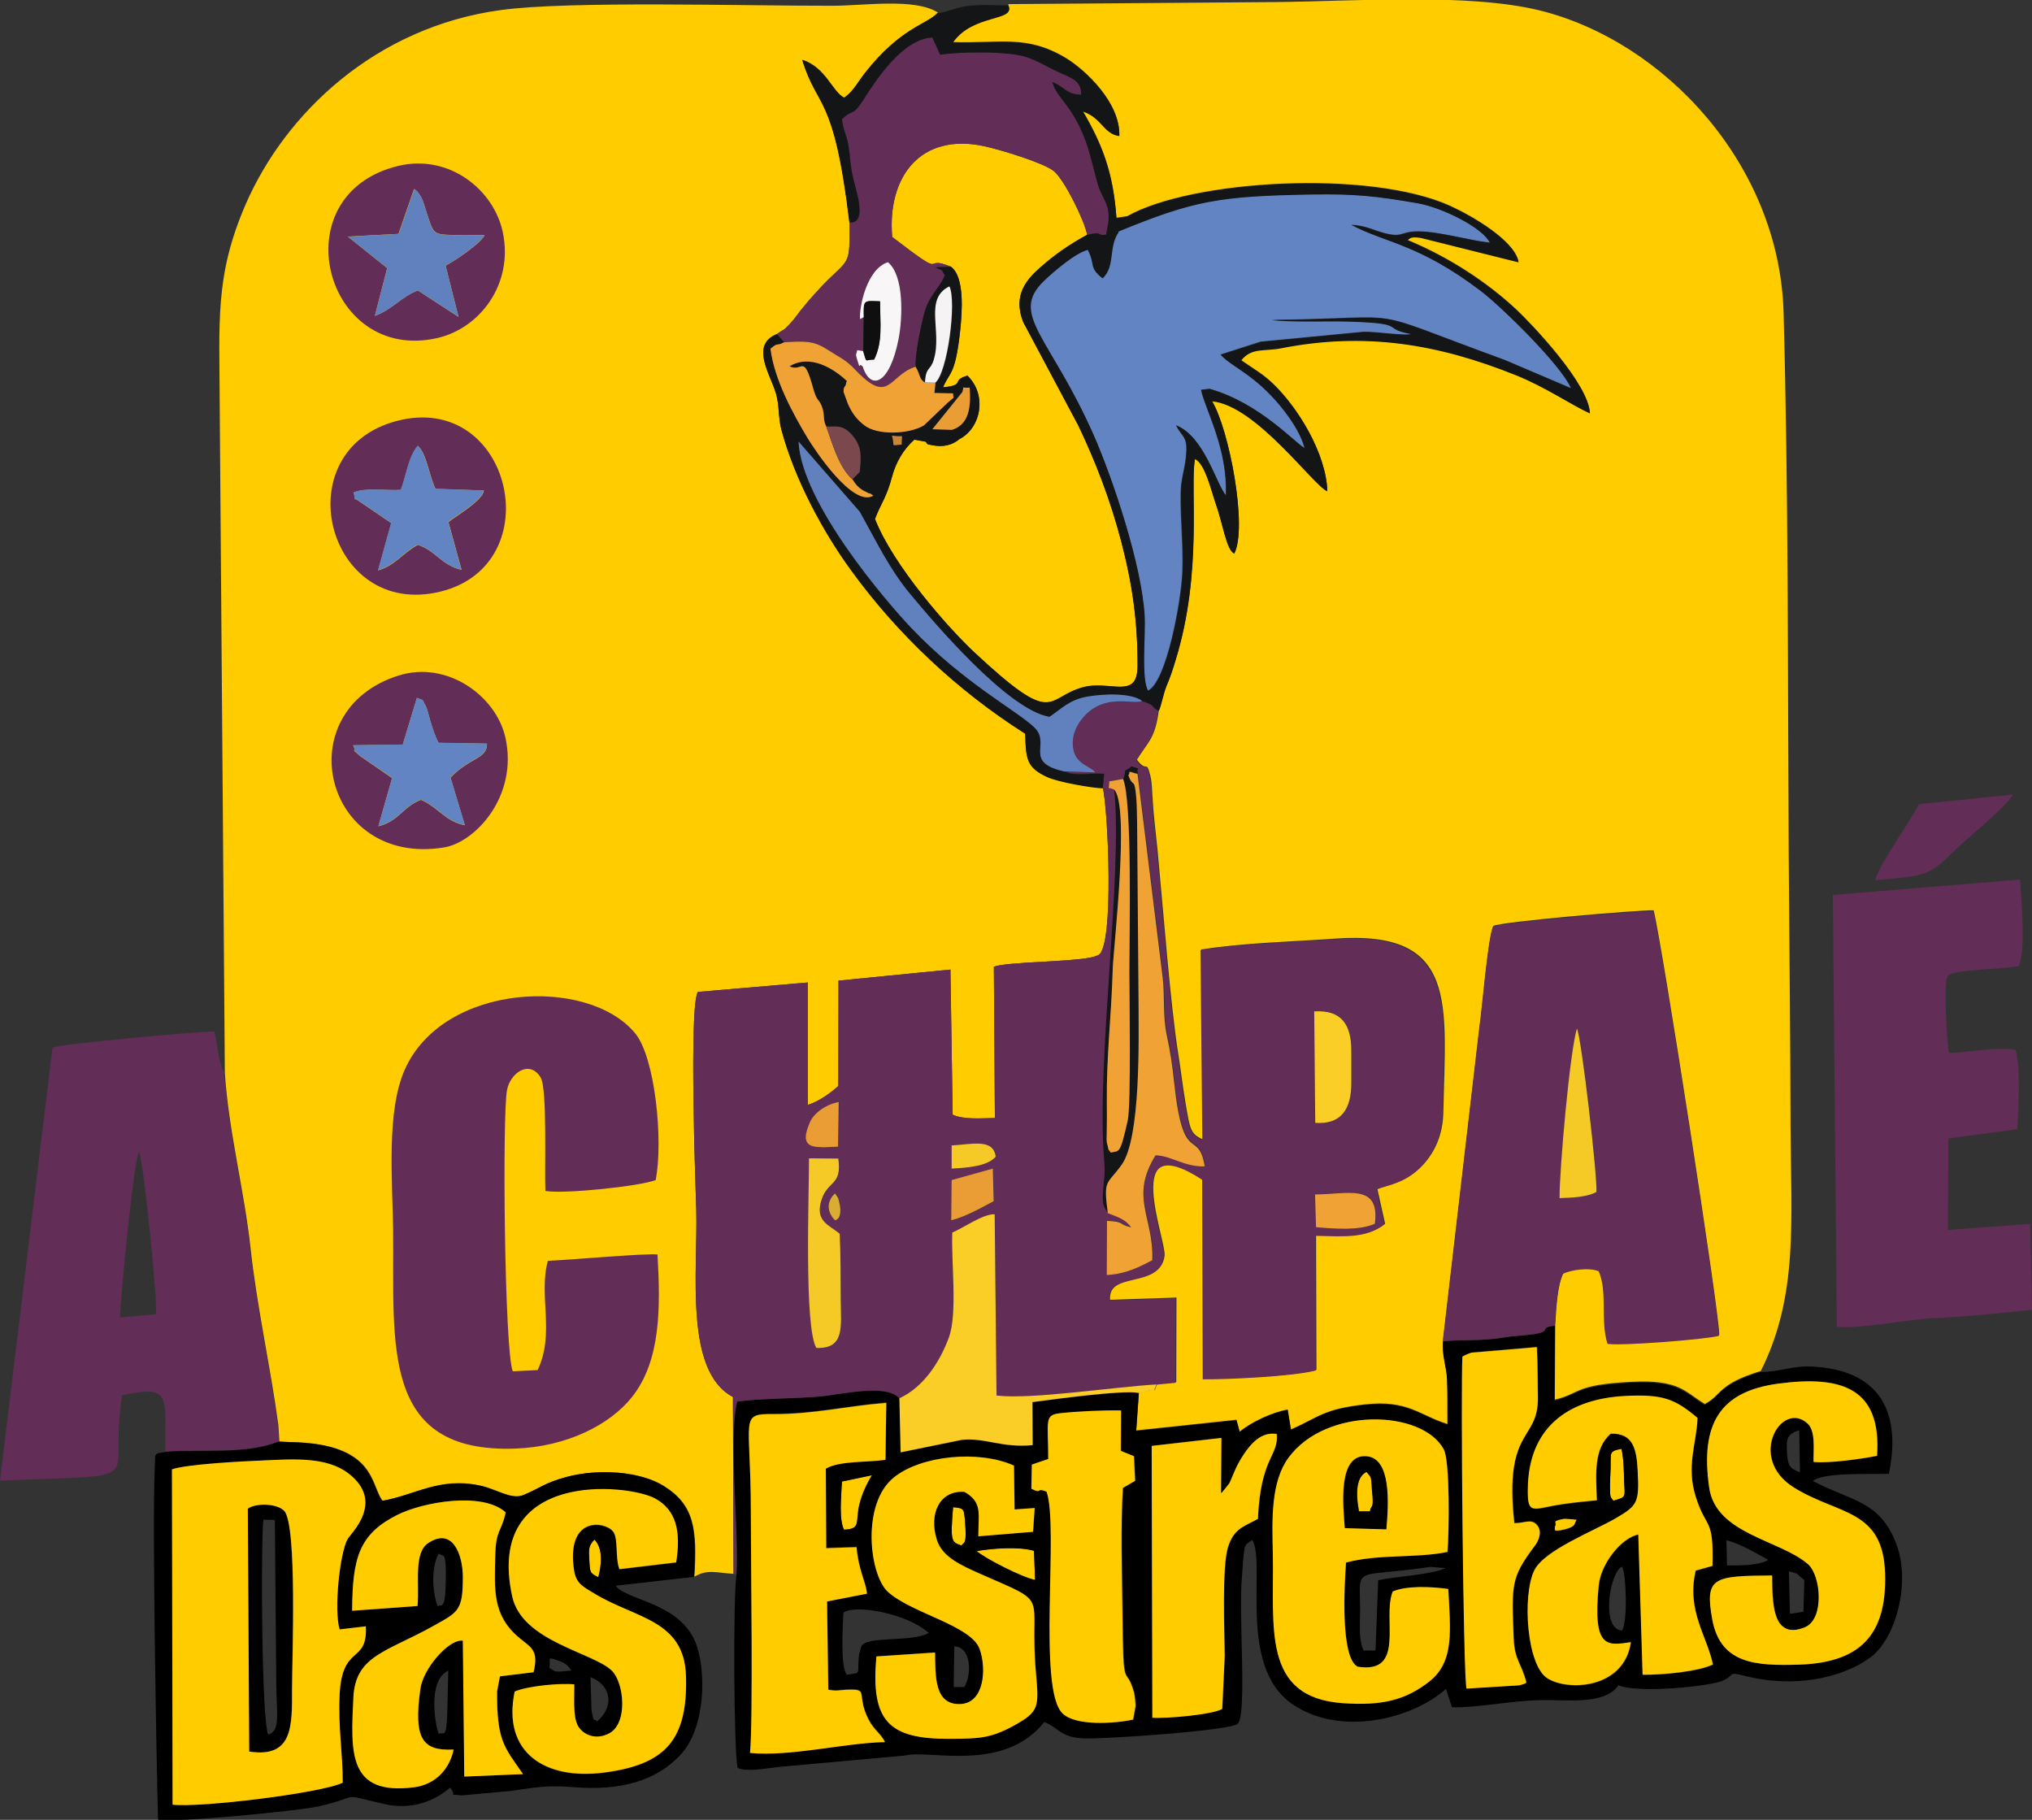 <?xml version="1.0" encoding="UTF-8"?>
<!DOCTYPE svg PUBLIC "-//W3C//DTD SVG 1.1//EN" "http://www.w3.org/Graphics/SVG/1.1/DTD/svg11.dtd">
<!-- Creator: CorelDRAW -->
<svg xmlns="http://www.w3.org/2000/svg" xml:space="preserve" width="62.568mm" height="56.031mm" version="1.1" style="shape-rendering:geometricPrecision; text-rendering:geometricPrecision; image-rendering:optimizeQuality; fill-rule:evenodd; clip-rule:evenodd"
viewBox="0 0 99.14 88.78"
 xmlns:xlink="http://www.w3.org/1999/xlink"
 xmlns:xodm="http://www.corel.com/coreldraw/odm/2003">
 <rect x="0" y="0" width="99.14" height="88.78" fill="#333333" stroke="none"/>
 <defs>
  <style type="text/css">
   <![CDATA[
    .fil1 {fill:black}
    .fil13 {fill:#0F0F10}
    .fil5 {fill:#131517}
    .fil7 {fill:#6181BE}
    .fil2 {fill:#622D56}
    .fil3 {fill:#6284C2}
    .fil12 {fill:#7B484E}
    .fil15 {fill:#C98637}
    .fil14 {fill:#DAAC31}
    .fil10 {fill:#EA9C35}
    .fil6 {fill:#F1A234}
    .fil8 {fill:#F5CA27}
    .fil11 {fill:#F5F3F3}
    .fil9 {fill:#F9F6F7}
    .fil4 {fill:#FACD27}
    .fil0 {fill:#FFCC00}
   ]]>
  </style>
 </defs>
 <g id="Camada_x0020_1">
  <g id="_2015282647184">
   <path class="fil0" d="M46.39 13c0.69,0.51 0.54,2.25 0.46,3.08 -0.24,2.26 -0.52,2.03 -0.84,2.81 1.14,-0.11 0.35,-0.33 1.19,-0.57 0.98,0.94 0.66,2.57 -0.4,3.1 -0.33,0.29 -0.8,0.4 -1.32,0.29 -0.3,-0.06 -0.17,0 -0.32,-0.17l-0.55 -0.1c-0.53,0.47 -0.9,1.11 -1.08,1.78 -0.28,1.08 -0.54,1.31 -0.84,2.09 0.87,2.25 3.58,5.33 4.86,6.52 3.96,3.69 3.43,2.21 5.26,1.7 1.35,-0.38 2.69,0.64 2.69,-1.04 0.01,-2.16 -0.26,-4.02 -0.8,-6.1 -0.54,-2.05 -1.23,-3.84 -2.09,-5.64l-2.69 -5.05c-0.53,-1.37 0.22,-2.12 0.87,-2.69 0.63,-0.56 1.34,-1.07 2.25,-1.56 -0.12,-0.68 -1.12,-2.71 -1.63,-3.11 -0.5,-0.4 -2.57,-1.03 -3.39,-1.21 -3.12,-0.67 -4.74,1.5 -4.49,4.43 2.89,2.22 1.34,0.82 2.86,1.45zm-17.2 63.94c0.16,-0.59 0.24,-1.41 -0.19,-1.84 -0.28,0.32 -0.28,0.45 -0.25,0.97 0.04,0.64 0.02,0.66 0.44,0.87zm17.72 -1.55c0.13,-0.18 0.27,-0.02 0.17,-1.2 -0.05,-0.58 -0.02,-0.62 -0.58,-0.67 -0.14,1.69 -0.08,1.71 0.41,1.87zm19.39 -1.67l0.55 0c0.07,-0.41 0.2,0.01 0.1,-1.11 -0.05,-0.57 0.01,-0.5 -0.26,-0.82 -0.59,0.27 -0.51,1.27 -0.38,1.92zm12.42 -0.51c0.67,-0.19 0.55,-0.16 0.52,-1.01 -0.01,-0.51 -0.02,-1.03 -0.13,-1.52 -0.63,0.12 -0.51,0.17 -0.53,0.94 -0.01,0.28 -0.03,0.61 -0.03,0.88 -0,0.59 0.01,0.51 0.17,0.72zm-37.65 -0.94c-0.03,0.73 -0.15,1.81 0.1,2.35 0.86,-0.03 0.54,-0.36 0.76,-1.25 0.12,-0.5 0.35,-0.99 0.61,-1.41l-1.47 0.31zm9.43 4.8l-0.05 -1.42c-0.76,-0.22 -2.01,-0.12 -2.8,0.01 0.32,0.32 2.26,1.31 2.85,1.41zm-36.89 -6.75l0.55 0.03c4.21,0.06 3.92,2.13 4.51,2.86 1.6,-0.28 2.76,-1.17 4.76,-0.74 0.81,0.17 1.53,0.71 2.12,0.46 0.85,-0.35 1.01,-0.59 2.13,-0.89 1.52,-0.4 3.56,-0.28 4.73,0.46 1.47,0.93 1.61,2.09 1.47,4.42 0.63,-0.38 1.08,-0.19 1.91,-0.14l-0.03 -8.63c-2.39,-1.26 -1.71,-6.11 -1.79,-9.14 -0.02,-0.71 -0.37,-9.93 0.08,-10.62l5.36 -0.46 -0 5.97c0.49,-0.13 1.12,-0.57 1.49,-0.92l0.01 -5.14 5.46 -0.54 0.11 7.08c0.52,0.24 1.35,0.18 2.06,0.16l-0.05 -7.38c0.68,-0.24 3.62,-0.22 4.73,-0.45 0.24,-0.05 0.18,-0.05 0.35,-0.11 0.82,-0.3 0.48,-7.32 0.23,-8.17 -0.55,-0.01 -2.15,-0.29 -2.69,-0.54 -1,-0.46 -1.07,-0.83 -1.09,-2.12 -3.35,-2.12 -6.24,-4.88 -8.48,-7.95 -1.4,-1.92 -2.77,-4.49 -3.42,-6.89 -0.16,-0.58 -0.09,-1.13 -0.26,-1.75 -0.28,-0.98 -1.28,-2.37 0.06,-2.9 0.34,-0.25 0.26,-0.1 0.63,-0.5 0.24,-0.26 0.32,-0.4 0.51,-0.64 2.35,-2.91 2.43,-1.62 2.39,-4.3 -0.76,-6.35 -1.56,-5.5 -2.3,-7.93 1.15,0.38 1.44,1.54 2.04,1.85 0.47,-0.34 0.66,-0.76 1.03,-1.23 1.75,-2.21 2.99,-2.33 3.54,-2.92 -1.14,-0.72 -3.59,-0.33 -5.15,-0.33 -4.25,0.01 -12.8,-0.25 -16.18,0.21 -6.1,0.83 -10.51,5.02 -12.45,9.49 -1.51,3.5 -1.27,5.69 -1.26,9.87l0.25 32.49c0.18,2.81 0.94,5.7 1.25,8.51 0.31,2.89 0.96,5.72 1.36,8.66l0.05 0.79zm35.58 -70.09c0.39,0.81 -1.71,0.39 -2.7,1.82 2.29,0.07 3.62,-0.38 5.54,0.79 0.94,0.58 2.63,2.16 2.58,3.77 -0.78,-0.11 -0.84,-0.88 -1.78,-1.2 0.96,1.64 1.49,3.01 1.64,5.21l0.53 -0.08c3.13,-1.77 11.82,-2.29 15.76,-0.5 1.03,0.47 3.13,1.67 3.33,2.73l-4.76 -1.19c-0.52,-0.08 -0.53,0.03 -0.66,0.12 2.08,0.86 3.93,2.1 5.33,3.41 0.74,0.7 3.5,3.59 3.57,5.03 -0.9,-0.41 -2.19,-1.29 -3.6,-1.86 -3.83,-1.54 -7.38,-2.11 -11.46,-1.32 -0.85,0.17 -1.44,-0.05 -1.96,0.6 0.63,0.44 1.06,0.67 1.55,1.14 1.24,1.18 2.6,3.42 2.66,5.24 -0.64,-0.22 -3.48,-4.21 -5.63,-4.39 0.83,1.35 1.75,6.15 1.09,7.43 -0.39,-0.16 -0.55,-1.44 -0.92,-2.47 -0.19,-0.54 -0.52,-1.94 -1,-2.14 -0.25,1.44 0.38,5.48 -0.94,9.8 -0.14,0.47 -0.26,0.83 -0.45,1.28 -0.16,0.38 -0.25,0.92 -0.37,1.2 -0.19,1.41 -0.51,1.5 -1.07,2.41 0.51,0.69 0.44,-0.07 0.66,0.81 0.08,0.31 0.08,0.78 0.11,1.18 0.05,0.79 0.16,1.66 0.24,2.46 0.25,2.59 0.63,7.59 1.01,9.92 0.13,0.8 0.21,1.55 0.35,2.37 0.22,1.28 0.23,1.52 0.86,1.79l-0.09 -9.27c2.09,-0.33 4.31,-0.37 6.51,-0.53 6.05,-0.44 5.41,3.15 5.3,8.47 -0.02,1.1 -0.42,1.92 -0.93,2.5 -0.85,0.96 -1.77,1.02 -2.29,1.24l0.38 1.7c-0.91,0.72 -2.09,0.57 -3.37,0.56l0.02 6.57c-1.09,0.3 -4.27,0.44 -5.51,0.43l-0.03 -9.74c-4.05,-2.62 -1.78,2.97 -1.87,3.74 -0.2,1.6 -2.76,0.7 -2.66,2.15l3.24 -0.11 -0.01 4.13 -0.93 0.09c-0.27,0.58 0.07,0.1 -0.47,0.33 -0.03,0.01 -0.31,0.05 -0.42,0.08l-0.13 1.85 4.89 -0.52 0.16 0.58c0.53,-0.46 1.63,-0.97 2.34,-1.08l0.16 0.97c1.38,-0.61 1.59,-1 3.61,-1.22 2.1,-0.23 2.65,0.53 4.03,0.96 -0.01,-0.71 0.01,-1.49 -0.02,-2.19 -0.03,-0.66 -0.26,-1.18 -0.2,-1.89l1.78 -15.28c0.14,-0.95 0.41,-4.35 0.67,-4.94 0.41,-0.21 7.06,-0.78 7.82,-0.76 0.4,1.53 3.29,20.16 3.2,20.72 -0.67,0.18 -4.81,0.5 -5.43,0.39 -0.36,-1.1 0.01,-2.55 -0.43,-3.54 -0.47,-0.21 -1.34,-0.07 -1.74,0.12 -0.3,0.6 -0.35,1.73 -0.4,2.53l-0.02 3.65c1.28,-0.31 0.93,-0.73 3.73,-0.87 2.35,-0.12 2.61,0.49 3.59,1.08 0.86,-0.46 0.61,-0.96 2.73,-1.61 1.84,-3.67 1.47,-7.33 1.45,-11.92 -0.01,-4.44 -0.06,-8.89 -0.09,-13.33 -0.05,-8.75 -0.01,-17.64 -0.25,-26.38 -0.2,-7.26 -5.86,-13.25 -11.89,-14.74 -3.49,-0.86 -9.02,-0.45 -12.87,-0.41l-13.04 0.1z"/>
   <path class="fil1" d="M46.55 80.32c0.83,0.01 0.88,1.34 0.5,1.98l-0.52 -0 0.03 -1.97zm-33.71 -6.18l0.57 0.01 0.07 8.09c0.01,1.29 0.22,2.21 -0.39,2.38 -0.33,-0.61 -0.37,-9.27 -0.24,-10.47zm-0.76 -0.53l0.07 11.84c2.16,0.33 2.09,-1.28 2.09,-3.07 0,-1.36 0.26,-7.98 -0.38,-8.67 -0.35,-0.39 -1.43,-0.39 -1.79,-0.1zm54.21 0.12c-0.12,-0.66 -0.2,-1.65 0.38,-1.92 0.27,0.31 0.21,0.24 0.26,0.82 0.11,1.12 -0.02,0.7 -0.1,1.11l-0.55 -0zm-0.68 0.83l2.04 0.06c0.11,-1.25 0.25,-3.48 -0.98,-3.57 -1.4,-0.1 -1.14,2.36 -1.05,3.51zm-24.46 4.11c0.6,-0.42 3.12,0.05 4.16,0.99 -0.82,0.49 -3.12,0.11 -3.3,0.69l-0.09 0.34c-0.14,1.02 0.19,0.9 -0.61,1.01 -0.32,-0.45 -0.19,-2.4 -0.16,-3.03zm37.99 0.88c-1.07,-0.08 -0.59,-2.89 0,-3.12 0.19,0.29 0.29,2.63 0,3.12zm8.14 -2.89c0.57,0.14 0.33,0.11 0.75,0.42l-0.04 1.55 -0.66 0.1 -0.05 -2.07zm-20.75 3.86c-0.26,-0.53 -0.17,-1.38 -0.17,-2.01 -0.02,-2.19 -0.38,-1.51 3.44,-2.07l0.72 0.06c-0.63,0.32 -2.45,0.41 -3.28,0.59l-0.13 3.43 -0.58 0zm17.7 -5.38c0.71,0.18 1.5,0.66 2.04,0.96 -0.45,0.28 -1.39,0.27 -2.01,0.27l-0.03 -1.23zm-13.56 2.39c0.1,1.98 0.31,3.53 -0.91,4.49 -1.18,0.94 -2.34,1.2 -4.23,1.07 -3.98,-0.27 -3.35,-3.7 -3.42,-7.31 -0.03,-1.67 -0.1,-3.47 0.76,-4.66 1.83,-2.51 6.55,-2.34 7.58,-0.41 0.3,0.57 0.26,4.1 0.18,5 -1.54,0.32 -3.35,0.09 -4.95,0.52 -0.07,0.98 -0.3,4.64 0.57,5.08 2.37,0.37 1.18,-2.35 1.71,-3.67 0.67,-0.29 1.89,-0.24 2.72,-0.12zm-20.17 -0.45c-0.59,-0.09 -2.53,-1.09 -2.85,-1.41 0.79,-0.13 2.04,-0.23 2.8,-0.01l0.05 1.42zm-3.59 -1.68c-0.49,-0.16 -0.55,-0.18 -0.41,-1.87 0.55,0.05 0.53,0.09 0.58,0.67 0.1,1.18 -0.04,1.02 -0.17,1.2zm29.36 -1.28c0.09,-0.02 0.53,0.03 0.64,0.04 -0.12,0.19 -0.01,0.33 -0.55,0.46 -0.75,0.19 -0.43,-0.06 -0.52,-0.12 0.17,-0.23 -0.23,-0.25 0.42,-0.38zm2.45 -0.9c-0.15,-0.22 -0.17,-0.13 -0.17,-0.72 0,-0.27 0.02,-0.6 0.03,-0.88 0.02,-0.76 -0.1,-0.82 0.53,-0.94 0.11,0.49 0.11,1.02 0.13,1.52 0.02,0.85 0.15,0.82 -0.52,1.01zm-33.09 7.4c0.02,1.12 -0.06,2.6 1.28,2.5 1.09,-0.07 1.25,-1.65 0.9,-2.67 -0.4,-1.16 -3.32,-1.75 -4.48,-2.8 -0.91,-0.83 -1.31,-4.31 0.3,-5.59 1.31,-1.05 4.1,-1.35 5.85,-0.57l0.03 2.14 0.98 -0.07 -0.08 1.16 -2.67 0.22c-0,-1.08 0.22,-1.66 -0.68,-2.17 -1.21,-0.08 -1.75,1.07 -1.34,2.35 0.26,0.83 1.2,1.24 2.09,1.64 3.57,1.57 2.4,0.81 2.74,4.82 0.15,1.7 0.17,1.91 -1.1,2.61 -1.13,0.62 -1.68,0.63 -3.11,0.63 -2.98,0.01 -3.86,-0.86 -3.57,-4.02l2.86 -0.19zm5.54 -9.45c-0.01,-1.91 -0.21,-2.14 0.61,-2.23 0.8,-0.08 2.13,-0.15 2.94,-0.13l-0.01 1.97 0.64 0.26 0.06 1.2 -0.6 0.35c-0.12,1.91 -0.04,4.12 -0.02,6.05 0.04,4.18 0.14,2.44 0.56,3.91 0.04,0.13 0.08,0.54 0.08,0.68l-0.12 0.66c-0.93,0.2 -2.8,0.32 -3.44,-0.3 -1.24,-1.2 -0.18,-9.1 -0.78,-10.82 -0.59,-0.23 -0.16,0.15 -0.74,-0.14l0.02 -1.18 0.82 -0.28zm-8.62 0.8c-0.25,0.42 -0.48,0.91 -0.61,1.41 -0.22,0.88 0.11,1.21 -0.76,1.25 -0.26,-0.54 -0.13,-1.62 -0.1,-2.35l1.47 -0.31zm45.26 -0.15c-0.45,-0.17 -0.58,-0.28 -0.62,-0.91 -0.05,-0.73 -0.01,-0.93 0.59,-1.14l0.04 2.05zm-51.21 13.69c0.15,-1.62 0.04,-9.58 0.04,-11.88 0,-4.5 -0.58,-4.68 1.09,-4.67 2.04,0.01 3.59,-0.39 5.52,-0.55l-0.04 2.78c-0.9,0.13 -2.24,0.04 -2.91,0.43l0.02 3.88 1.48 -0.05c0.09,1.11 0.44,1.65 0.51,2.27l-1.95 0.38 0.06 4.31c0.47,0.07 0.44,0.02 0.85,0 1.23,-0.06 0.46,0.18 1.12,1.46 0.26,0.5 0.55,0.63 0.8,1.09 -1.9,0.03 -4.6,0.73 -6.59,0.53zm22.98 -12.67c0.04,-0.03 0.08,-0.07 0.1,-0.09l0.31 -0.39c0.16,-0.26 0.28,-0.78 0.71,-1.42 0.34,-0.51 0.85,-1.12 1.61,-0.99 0.09,1.09 -0.8,1.12 -0.92,4.14 -0.74,0.41 -1.16,0.48 -1.46,1.38 -0.3,0.94 -0.17,4.15 -0.16,5.32l-0.12 2.57c-0.46,0.27 -2.72,0.48 -3.41,0.43l-0.03 -13.26 3.4 -0.39 -0.02 2.69zm18.33 0.37c-0.73,0.08 -1.5,0.15 -2.2,0.28 -1,0.2 -1.18,0.31 -1.16,-0.86 0.04,-2.93 1.9,-4.36 4.75,-4.51 1.85,-0.1 2.42,0.13 3.53,1.07 -0.04,1.23 -0.57,2.34 -0.08,3.87 0.51,1.62 0.87,0.94 0.81,3.35l-0.82 0.23c-0.46,1.96 0.56,3.19 0.84,4.58 -0.72,0.34 -2.46,0.51 -3.43,0.5l-0.21 -6.84c-0.79,0.14 -1.82,1.38 -1.93,2.48 -0.31,3.12 0.42,2.94 1.57,2.77 -0.32,2.28 -3.07,2.41 -4.08,1.76 -1,-0.64 -1.23,-4.01 -0.64,-5.25 0.48,-1 2.91,-1.92 4.01,-2.57 1.01,-0.6 1.13,-0.72 1.04,-2.3 -0.06,-1.04 -0.21,-1.86 -1.32,-1.81 -0.83,0.74 -0.71,1.92 -0.67,3.27zm8.56 3.65c0.02,1.16 -0.06,3.2 1.59,2.53 0.97,-0.39 0.79,-2.52 0.16,-3.08 -1.35,-1.19 -4.49,-1.46 -4.82,-3.73 -0.45,-3.12 0.53,-4.7 3.37,-5.08 3.15,-0.42 5.05,0.24 4.82,3.52 -0.71,0.15 -2.38,0.39 -3.1,0.3 -0.01,-0.66 0.11,-1.51 -0.3,-1.88 -1.25,-1.14 -2.96,1.68 -0.67,3.12 2.16,1.36 4.36,1.03 4.46,4.21 0.09,3.04 -1.27,4.35 -4.22,4.44 -2.06,0.06 -3.81,-0.02 -4.21,-2.2 -0.38,-2.08 0.05,-2.13 2.92,-2.15zm-15.11 -10.69c0.04,-0.02 0.08,-0.05 0.11,-0.06 0.03,-0.01 0.08,-0.04 0.11,-0.05 0.04,-0.01 0.08,-0.03 0.12,-0.05 0.04,-0.01 0.08,-0.02 0.12,-0.04l3.18 -0.27c0.03,0.81 0.04,1.66 0.05,2.47 0.02,2.16 -1.66,1.42 -1.15,6.12 0.51,0 0.81,-0.22 1.08,0.06 0.32,0.33 0.08,0.82 -0.07,1.03 -1.19,1.58 -1.14,1.89 -1.04,4.55 0.04,1.04 0.39,1.22 0.62,2.14 -0.15,0.08 -0.04,0.05 -0.34,0.13l-2.58 0.16c-0.16,-0.47 -0.3,-14.79 -0.2,-16.21zm-0.96 -0.75c-0.06,0.71 0.17,1.23 0.2,1.89 0.03,0.7 0.01,1.48 0.02,2.19 -1.38,-0.43 -1.93,-1.19 -4.03,-0.96 -2.03,0.22 -2.23,0.61 -3.61,1.22l-0.16 -0.97c-0.71,0.11 -1.81,0.62 -2.34,1.08l-0.16 -0.58 -4.89 0.52 0.13 -1.85c-0.75,-0.15 -4.18,0.32 -5.17,0.45l0.01 2.1c-1.53,0.15 -2.29,-0.37 -3.45,-0.26l-2.99 0.61 -0.06 -2.64c-0.66,-0.74 -2.87,-0.18 -3.91,-0.09 -1.14,0.1 -3.06,0.1 -4.02,0.25 -0.43,1.8 0.09,6.25 -0.03,8.41 -0.18,0.82 -0.14,8.81 0.05,9.46 0.48,0.21 1.48,0 2.01,-0.05l6.18 -0.56c1.15,-0.3 4.78,0.87 6.77,-1.63 0.72,0.28 0.78,0.76 1.97,0.8 1.03,0.03 7.13,-0.38 7.47,-0.72 0.46,-0.47 0.03,-5.35 0.2,-7.12 0.03,-0.29 0.04,-0.72 0.08,-1.04 0.07,-0.57 0.03,-0.54 0.43,-0.8 0.68,1.15 -0.75,6.16 1.96,8.01 2.36,1.61 5.86,0.71 7.49,-0.75l0.29 0.9c1.22,0.03 2.86,-0.32 4.3,-0.35 1.33,-0.03 3.15,0.25 3.82,-0.72 1.03,0.41 4.55,0.03 5.1,-0.23 0.67,-0.32 0.14,-0.46 1.25,-0.19 2.15,0.51 4.46,0.13 5.93,-0.93 1.25,-0.91 2,-3.65 1.28,-5.55 -0.81,-2.13 -2.2,-2.08 -4.07,-3.07 0.51,-0.44 2.88,-0.32 3.71,-0.35 0.68,-3.35 -0.75,-5.07 -3.7,-5.23 -1.06,-0.06 -1.62,0.27 -2.57,0.26 -2.12,0.66 -1.87,1.15 -2.73,1.61 -0.98,-0.59 -1.23,-1.21 -3.59,-1.08 -2.8,0.15 -2.45,0.56 -3.73,0.87l0.02 -3.65c-0.88,0.09 -0.02,0.28 -1.14,0.43 -0.48,0.06 -0.87,0.06 -1.4,0.15 -1.05,0.18 -1.89,0.08 -2.93,0.18z"/>
   <path class="fil2" d="M5.85 64.27c0.05,-1.12 0.66,-7.55 0.93,-8.09 0.22,0.42 0.94,7.46 0.82,7.94l-1.75 0.15zm85.64 -21.33c2.52,-0.23 2.58,-0.17 3.92,-1.49 0.61,-0.6 2.54,-2.14 2.8,-2.69l-4.59 0.47c-0.45,0.92 -1.94,2.92 -2.13,3.71zm3.6 8.45c-0.1,-0.5 -0.27,-3.42 -0.07,-3.76 0.21,-0.36 2.86,-0.34 3.47,-0.5 0.36,-0.79 0.13,-3.13 0.07,-4.22l-9.14 0.75 0.2 21.07c1.26,0.1 3.29,-0.35 4.7,-0.42 1.67,-0.08 3.19,-0.24 4.82,-0.41l-0.09 -4.19 -4.01 0.29 0.02 -4.46 3.36 -0.45c0.06,-0.95 0.18,-3.12 -0.09,-3.89 -1.09,-0.12 -2.15,0.13 -3.26,0.17zm-18.99 7.06c-0.01,-1.37 0.51,-7.24 0.85,-8.27 0.22,0.44 1,7.2 0.95,7.97 -0.47,0.26 -1.21,0.28 -1.8,0.3zm-5.71 6.98c1.04,-0.1 1.88,-0 2.93,-0.18 0.53,-0.09 0.92,-0.09 1.4,-0.15 1.12,-0.15 0.27,-0.34 1.14,-0.43 0.05,-0.8 0.1,-1.92 0.4,-2.53 0.4,-0.19 1.27,-0.32 1.74,-0.12 0.44,0.99 0.07,2.44 0.43,3.54 0.63,0.11 4.76,-0.21 5.43,-0.39 0.1,-0.57 -2.8,-19.19 -3.2,-20.72 -0.76,-0.02 -7.41,0.55 -7.82,0.76 -0.26,0.6 -0.53,4 -0.67,4.94l-1.78 15.28zm-6.16 -5.56l-0.05 -1.6c1.58,0 3.18,-0.57 2.92,1.43 -0.76,0.33 -1.92,0.25 -2.86,0.17zm-23.48 -1.65l0.15 0.22c0.33,1.05 -0.15,1.09 -0.15,1.09 -0.4,-0.4 -0.42,-0.92 0,-1.31zm5.67 1.31l0.02 -1.95 2.01 -0.56 0.04 1.59c-0.47,0.25 -1.4,0.78 -2.07,0.93zm-5.44 0.66c0.04,1.06 0.04,2.2 0.05,3.27 0.01,1.29 0.2,2.35 -1.19,2.31 -0.61,-1.02 -0.35,-7.64 -0.36,-9.25l1.43 0.01c0.2,1.33 -0.5,1.05 -0.81,1.99 -0.36,1.08 0.38,1.24 0.88,1.68zm5.46 -3.18l0 -1.13c0.97,-0.05 2.04,-0.36 2.15,0.55 -0.41,0.48 -1.44,0.54 -2.15,0.58zm-5.5 -3.25l-0.03 2.17 -0.73 0.03 -0.14 -0.01c-0.85,0 -0.81,-0.49 -0.51,-1.2 0.2,-0.47 0.79,-0.89 1.42,-1zm23.24 1.02l-0.05 -5.44c1.33,-0.08 1.81,0.64 1.81,1.92l-0 1.58c-0,1.24 -0.47,2.02 -1.76,1.94zm-9.37 -16.78c0.22,-0.63 -0.12,-0.23 0.41,-0.61 0.59,0.2 0.14,-0.01 0.31,0.35l1.23 9.95c0.1,0.92 0.01,1.85 0.19,2.76 0.19,0.9 0.27,1.43 0.37,2.37 0.44,4.14 1.16,2.16 1.49,4.06 -0.97,0.04 -1.64,-0.51 -2.4,-0.54 -1.29,2.06 -0.09,3.03 -0.16,5.12 -0.59,0.32 -1.3,0.69 -2.22,0.72l0.01 -2.64c0.9,0.04 0.51,0.16 1.18,0.32 -0.26,-0.38 -0.61,-0.49 -1.12,-0.69 -0.34,-0.37 -0.29,-0.72 -0.24,-1.32 0.05,-0.58 0.08,-0.68 0.03,-1.29 -0.39,-4.8 0.92,-13.91 0.49,-18.06 -0.37,-0.14 -0.23,0.07 -0.23,-0.39l0.67 -0.12zm-2.84 -0.38c0.48,0.24 1.29,0.04 1.9,0.11l-0.07 0.7c0.25,0.85 0.59,7.87 -0.23,8.17 -0.17,0.06 -0.11,0.06 -0.35,0.11 -1.11,0.22 -4.05,0.21 -4.73,0.45l0.05 7.38c-0.71,0.02 -1.54,0.08 -2.06,-0.16l-0.11 -7.08 -5.46 0.54 -0.01 5.14c-0.37,0.34 -1,0.78 -1.49,0.92l0 -5.97 -5.36 0.46c-0.45,0.68 -0.1,9.91 -0.08,10.62 0.08,3.03 -0.59,7.89 1.79,9.14l0.03 8.63 0.13 0.01c0.12,-2.16 -0.4,-6.61 0.03,-8.41 0.96,-0.16 2.88,-0.15 4.02,-0.25 1.03,-0.09 3.25,-0.66 3.91,0.09 1.09,-0.5 1.92,-1.65 2.4,-2.95 0.44,-1.18 0.11,-3.68 0.17,-5.13 0.5,-0.2 1.52,-0.94 2.07,-0.89l0.09 8.84c1.67,0.21 5.8,-0.43 7.81,-0.54l0.93 -0.09 0.01 -4.13 -3.24 0.11c-0.1,-1.45 2.47,-0.54 2.66,-2.15 0.09,-0.76 -2.17,-6.36 1.87,-3.74l0.03 9.74c1.24,0.01 4.42,-0.14 5.51,-0.43l-0.02 -6.57c1.28,0.02 2.46,0.16 3.37,-0.56l-0.38 -1.7c0.52,-0.22 1.44,-0.28 2.29,-1.24 0.51,-0.58 0.9,-1.39 0.93,-2.5 0.11,-5.32 0.75,-8.91 -5.3,-8.47 -2.2,0.16 -4.42,0.19 -6.51,0.53l0.09 9.27c-0.63,-0.27 -0.63,-0.5 -0.86,-1.79 -0.14,-0.82 -0.22,-1.58 -0.35,-2.37 -0.38,-2.33 -0.75,-7.34 -1.01,-9.92 -0.08,-0.8 -0.18,-1.67 -0.24,-2.46 -0.03,-0.4 -0.03,-0.86 -0.11,-1.18 -0.22,-0.89 -0.15,-0.12 -0.66,-0.81 0.56,-0.9 0.88,-1 1.07,-2.41 -0.48,-0.26 -0.08,-0.24 -0.81,-0.48 -0.42,0.23 -1.88,-0.45 -2.94,0.89 -0.27,0.34 -0.55,0.87 -0.4,1.54 0.16,0.69 0.89,0.79 1.05,1.06l-1.46 -0.05zm-19.89 23.58c-0.52,-0.07 -4.34,0.27 -5.35,0.31 -0.47,1.71 0.36,3.51 -0.5,5.33l-1.21 0.06c-0.41,-0.94 -0.52,-12.61 -0.28,-13.74 0.18,-0.86 1.12,-1.46 1.64,-0.59 0.33,0.54 0.18,4.53 0.23,5.53 0.88,0.16 4.57,-0.22 5.38,-0.53 0.38,-1.94 -0.03,-5.99 -1,-7.16 -2.31,-2.8 -9.37,-2.45 -11.24,1.77 -0.91,2.04 -0.6,5.39 -0.57,7.83 0.06,5.56 -0.65,10.89 5.95,10.66 2.55,-0.09 4.64,-1.18 5.7,-2.51 1.41,-1.77 1.4,-4.36 1.25,-6.95zm-24.02 9.62c1.81,-0.15 3.93,0.15 5.55,-0.5l-0.05 -0.79c-0.4,-2.94 -1.05,-5.77 -1.36,-8.66 -0.31,-2.81 -1.07,-5.7 -1.25,-8.51 -0.32,-0.64 -0.3,-1.25 -0.49,-2.04 -0.86,-0 -7.54,0.61 -7.9,0.79l-2.56 21.12c6.51,-0.27 5.7,0.09 5.79,-2.33 0.02,-0.67 0.08,-1.2 0.16,-1.83 2.47,-0.53 2.09,0.05 2.11,2.75z"/>
   <path class="fil3" d="M54.56 11.31c-0.51,0.71 -0.15,1.64 -0.78,2.25 -0.69,-0.55 -0.32,-0.64 -0.72,-1.39 -0.59,0.13 -1.71,1.09 -2.16,1.53 -1.68,1.63 0.3,2.69 2.43,7.48 0.94,2.13 2.37,6.4 2.5,8.87 0.05,0.93 -0.18,3.04 0.17,3.64 0.92,-0.44 1.63,-4.43 1.68,-5.78 0.05,-1.34 -0.11,-2.61 -0.08,-3.89 0.01,-0.66 0.18,-1.05 0.25,-1.71 0.11,-1.08 -0.16,-0.92 -0.48,-1.57 1.36,0.53 1.95,2.85 2.43,3.42 0.1,-2.28 -1,-4.17 -1.21,-5.15l0.42 -0.05c2.45,0.7 4.17,2.65 4.63,2.89 -0.23,-0.94 -1.13,-2.05 -1.66,-2.59 -1.1,-1.14 -1.92,-1.41 -2.44,-1.97l1.97 -0.63 5.01 -0.48c0.56,-0.02 2.14,0.22 2.32,0.1 -1.53,-0.28 -0.11,-0.52 -3.04,-0.61 -1.14,-0.04 -2.72,0.04 -3.77,-0.07 7.13,-0.08 4.08,-0.71 11.37,1.95l3.24 1.38c-0.46,-1.1 -3.36,-3.95 -4.43,-4.77 -3.03,-2.29 -4.57,-2.3 -6.28,-3.2 0.71,0.05 0.9,0.2 1.52,0.38 1.02,0.29 0.83,-0.07 1.77,-0.06 1.05,0.02 2.49,0.45 3.46,0.55 -0.34,-0.73 -2.32,-1.72 -3.52,-1.93 -1.98,-0.35 -3.12,-0.47 -5.22,-0.43 -4.46,0.08 -5.7,0.29 -9.4,1.81z"/>
   <path class="fil1" d="M21.4 84.57c-0.15,-0.36 -0.57,-2.57 0.47,-3.07l-0.05 2.18c-0.05,1.14 -0.16,0.82 -0.42,0.9zm7.74 -0.59c-0.21,-0.21 -0.13,0.18 -0.28,-0.53l-0.05 -1.63c1.04,0.4 1.16,1.45 0.32,2.16zm-1.27 -2.48c-0.82,0.06 -0.68,0.11 -1.07,-0.13 0.1,-0.47 -0.2,-0.58 0.49,-0.34 0.3,0.11 0.43,0.23 0.58,0.46zm-6.52 -3.14c-0.25,-0.67 -0.33,-1.87 0.05,-2.56 0.26,0.14 0.37,-0.11 0.35,1.28 -0.02,1.52 -0.2,1.16 -0.4,1.28zm7.84 -1.41c-0.42,-0.21 -0.41,-0.23 -0.44,-0.87 -0.03,-0.51 -0.04,-0.65 0.25,-0.97 0.44,0.43 0.35,1.25 0.19,1.84zm-1.17 5.23c0.01,0.61 -0.08,1.55 0.17,2.02 0.24,0.44 0.86,0.74 1.55,0.37 0.9,-0.49 0.72,-2.44 0.12,-3.04 -0.89,-0.9 -4.39,-1.42 -4.87,-3.63 -1.35,-6.22 5.67,-5.49 6.97,-4.78 1.03,0.56 1.27,1.59 1.03,3.12l-2.77 0.33c-0.22,-0.61 -0.04,-1.5 -0.31,-1.84 -0.38,-0.49 -2.31,-0.77 -1.9,1.91 0.1,0.64 0.46,0.8 1.01,1.13 1.98,1.2 4.38,1.26 4.45,4.04 0.08,3.08 -1,4.28 -3.98,4.68 -2.87,0.38 -5.01,-0.95 -4.38,-3.95 0.63,-0.27 2.19,-0.42 2.9,-0.35zm-10.83 -3.59c0,-2.61 0.34,-3.75 2.19,-4.68 1.25,-0.63 4.16,-1.15 5.3,-0.13 -0.21,1 -0.49,0.81 -0.51,2.14 -0.03,1.63 -0.14,2.87 1.16,3.97 0.57,0.48 0.99,0.58 0.71,1.69l-1.64 0.2 -0.14 0.74c-0.01,2.39 0.33,2.68 1.27,4.03l-2.87 0.12 -0.07 -6.63c-0.68,-0.09 -1.93,1.35 -2.07,2.34 -0.35,2.43 0.08,3.06 1.62,2.97 -0.19,0.95 -0.89,1.71 -1.92,1.84 -3.23,0.42 -3.1,-1.68 -2.97,-4.38 0.1,-2.06 1.66,-2.22 3.94,-3.51 1.15,-0.65 1.4,-0.72 1.4,-2.37 -0,-1.07 -0.49,-2.46 -1.69,-1.65 -0.72,0.48 -0.42,1.94 -0.52,3.07l-3.19 0.23zm-8.79 -6.91c0.72,-0.26 3.4,-0.39 4.4,-0.43 1.53,-0.07 3.14,-0.19 4.2,0.63 1.81,1.39 0.12,2.92 -0.04,3.2 -0.38,0.68 -0.68,3.45 -0.39,4.41l1.28 -0.15c0.09,1.87 -1.15,0.83 -1.28,3.32 -0.08,1.6 0.15,2.89 0.15,4.31 -1.05,0.51 -6.99,1.23 -8.3,1.07l-0.03 -16.37zm-0.34 -0.84c-0.59,0.08 -0.47,0.03 -0.51,0.78 -0.13,2.92 0.09,14.54 0.16,17.15 0.75,0.17 6.88,-0.43 7.81,-0.64 2.3,-0.52 0.85,-0.66 3.27,-0.11 1.26,0.28 2.39,-0.13 3.17,-0.81 0.41,0.52 -0.22,0.28 0.56,0.38l2.41 -0.22c1.25,-0.18 1.77,-0.29 3.08,-0.18 2.3,0.18 4.02,-0.32 5.19,-1.58 1.25,-1.33 1.26,-4.16 0.74,-5.47 -0.79,-1.97 -3.38,-2.06 -3.9,-2.78l3.82 -0.43c0.14,-2.33 -0,-3.49 -1.47,-4.42 -1.17,-0.74 -3.21,-0.86 -4.73,-0.46 -1.12,0.3 -1.29,0.54 -2.13,0.89 -0.59,0.25 -1.32,-0.29 -2.12,-0.46 -1.99,-0.42 -3.15,0.47 -4.76,0.74 -0.6,-0.73 -0.31,-2.8 -4.51,-2.86l-0.55 -0.03c-1.62,0.65 -3.74,0.36 -5.55,0.5z"/>
   <path class="fil0" d="M12.08 73.61c0.35,-0.29 1.43,-0.28 1.79,0.1 0.64,0.69 0.38,7.31 0.38,8.67 0,1.79 0.07,3.4 -2.09,3.07l-0.07 -11.84zm24.51 11.91c1.99,0.19 4.69,-0.5 6.59,-0.53 -0.25,-0.46 -0.54,-0.59 -0.8,-1.09 -0.66,-1.29 0.1,-1.52 -1.12,-1.46 -0.42,0.02 -0.38,0.07 -0.85,-0l-0.06 -4.31 1.95 -0.38c-0.07,-0.62 -0.42,-1.16 -0.51,-2.27l-1.48 0.05 -0.02 -3.88c0.67,-0.39 2.01,-0.3 2.91,-0.43l0.04 -2.78c-1.92,0.15 -3.48,0.55 -5.52,0.55 -1.67,-0.01 -1.09,0.17 -1.09,4.67 -0,2.31 0.12,10.26 -0.04,11.88zm9.03 -4.9l-2.86 0.19c-0.29,3.16 0.59,4.03 3.57,4.02 1.43,-0.01 1.98,-0.02 3.11,-0.63 1.27,-0.7 1.25,-0.9 1.1,-2.61 -0.35,-4.01 0.83,-3.25 -2.74,-4.82 -0.9,-0.4 -1.83,-0.81 -2.09,-1.64 -0.41,-1.28 0.13,-2.43 1.34,-2.35 0.9,0.51 0.68,1.08 0.68,2.17l2.67 -0.22 0.08 -1.16 -0.98 0.07 -0.03 -2.14c-1.75,-0.78 -4.54,-0.48 -5.85,0.57 -1.61,1.28 -1.21,4.76 -0.3,5.59 1.16,1.05 4.08,1.64 4.48,2.8 0.35,1.02 0.19,2.59 -0.9,2.67 -1.33,0.09 -1.26,-1.38 -1.28,-2.5zm5.54 -9.45l-0.82 0.28 -0.02 1.18c0.59,0.29 0.15,-0.09 0.74,0.14 0.61,1.72 -0.46,9.63 0.78,10.82 0.64,0.62 2.51,0.5 3.44,0.3l0.12 -0.66c0,-0.14 -0.04,-0.54 -0.08,-0.68 -0.42,-1.47 -0.53,0.27 -0.56,-3.91 -0.02,-1.93 -0.09,-4.14 0.02,-6.05l0.6 -0.35 -0.06 -1.2 -0.64 -0.26 0.01 -1.97c-0.81,-0.02 -2.13,0.04 -2.94,0.13 -0.82,0.09 -0.61,0.32 -0.61,2.23zm8.41 1.67l0.02 -2.69 -3.4 0.39 0.03 13.26c0.69,0.05 2.95,-0.15 3.41,-0.43l0.12 -2.57c-0.01,-1.17 -0.14,-4.38 0.16,-5.32 0.29,-0.9 0.72,-0.98 1.46,-1.38 0.13,-3.02 1.02,-3.06 0.92,-4.14 -0.77,-0.13 -1.27,0.49 -1.61,0.99 -0.43,0.64 -0.56,1.15 -0.71,1.42l-0.31 0.39c-0.02,0.03 -0.06,0.07 -0.1,0.09zm6.04 1.71c-0.09,-1.15 -0.34,-3.61 1.05,-3.51 1.23,0.09 1.09,2.31 0.98,3.57l-2.04 -0.06zm5.06 2.97c-0.83,-0.12 -2.05,-0.17 -2.72,0.12 -0.53,1.32 0.66,4.04 -1.71,3.67 -0.87,-0.44 -0.64,-4.1 -0.57,-5.08 1.6,-0.43 3.41,-0.2 4.95,-0.52 0.08,-0.9 0.13,-4.43 -0.18,-5 -1.03,-1.94 -5.75,-2.1 -7.58,0.41 -0.86,1.18 -0.8,2.99 -0.76,4.66 0.07,3.61 -0.56,7.03 3.42,7.31 1.89,0.13 3.05,-0.14 4.23,-1.07 1.22,-0.97 1.01,-2.52 0.91,-4.49zm0.68 -11.35c-0.09,1.43 0.04,15.74 0.2,16.21l2.58 -0.16c0.3,-0.09 0.19,-0.05 0.34,-0.13 -0.23,-0.93 -0.58,-1.1 -0.62,-2.14 -0.1,-2.66 -0.15,-2.97 1.04,-4.55 0.16,-0.21 0.4,-0.69 0.07,-1.03 -0.28,-0.28 -0.58,-0.06 -1.08,-0.06 -0.51,-4.7 1.17,-3.96 1.15,-6.12 -0.01,-0.81 -0.01,-1.66 -0.05,-2.47l-3.18 0.27c-0.04,0.01 -0.08,0.02 -0.12,0.04 -0.04,0.01 -0.08,0.03 -0.12,0.05 -0.04,0.01 -0.09,0.04 -0.11,0.05 -0.03,0.01 -0.08,0.04 -0.11,0.06zm6.56 7.04c-0.05,-1.35 -0.16,-2.53 0.67,-3.27 1.11,-0.04 1.27,0.77 1.32,1.81 0.09,1.57 -0.03,1.7 -1.04,2.3 -1.11,0.65 -3.53,1.57 -4.01,2.57 -0.59,1.24 -0.36,4.62 0.64,5.25 1.01,0.65 3.75,0.52 4.08,-1.76 -1.15,0.17 -1.88,0.35 -1.57,-2.77 0.11,-1.1 1.14,-2.33 1.93,-2.48l0.21 6.84c0.97,0.01 2.71,-0.15 3.43,-0.5 -0.28,-1.39 -1.3,-2.62 -0.84,-4.58l0.82 -0.23c0.06,-2.41 -0.29,-1.73 -0.81,-3.35 -0.49,-1.53 0.04,-2.64 0.08,-3.87 -1.11,-0.93 -1.68,-1.16 -3.53,-1.07 -2.85,0.15 -4.71,1.59 -4.75,4.51 -0.02,1.17 0.16,1.06 1.16,0.86 0.7,-0.14 1.47,-0.21 2.2,-0.28zm-2.06 1.27c0.09,0.06 -0.23,0.31 0.52,0.12 0.53,-0.14 0.43,-0.27 0.55,-0.46 -0.11,-0.01 -0.55,-0.06 -0.64,-0.04 -0.66,0.13 -0.25,0.15 -0.42,0.38zm10.61 2.38c-2.86,0.02 -3.3,0.07 -2.92,2.15 0.4,2.18 2.15,2.26 4.21,2.2 2.95,-0.09 4.31,-1.39 4.22,-4.44 -0.09,-3.18 -2.29,-2.85 -4.46,-4.21 -2.29,-1.44 -0.58,-4.26 0.67,-3.12 0.41,0.37 0.29,1.22 0.3,1.88 0.71,0.08 2.39,-0.15 3.1,-0.3 0.22,-3.27 -1.68,-3.94 -4.82,-3.52 -2.84,0.38 -3.82,1.95 -3.37,5.08 0.33,2.27 3.46,2.54 4.82,3.73 0.64,0.56 0.81,2.69 -0.16,3.08 -1.65,0.66 -1.57,-1.38 -1.59,-2.53zm-58.45 5.31c-0.71,-0.07 -2.27,0.08 -2.9,0.35 -0.62,3 1.51,4.33 4.38,3.95 2.98,-0.39 4.06,-1.59 3.98,-4.68 -0.07,-2.78 -2.47,-2.83 -4.45,-4.04 -0.55,-0.33 -0.91,-0.49 -1.01,-1.13 -0.41,-2.69 1.51,-2.41 1.9,-1.91 0.27,0.34 0.09,1.24 0.31,1.84l2.77 -0.33c0.24,-1.53 -0,-2.56 -1.03,-3.12 -1.3,-0.71 -8.32,-1.44 -6.97,4.78 0.48,2.21 3.97,2.73 4.87,3.63 0.59,0.6 0.78,2.54 -0.12,3.04 -0.68,0.37 -1.31,0.07 -1.55,-0.37 -0.25,-0.47 -0.16,-1.41 -0.17,-2.02zm-10.83 -3.59l3.19 -0.23c0.1,-1.14 -0.2,-2.59 0.52,-3.07 1.2,-0.8 1.69,0.58 1.69,1.65 0.01,1.65 -0.24,1.72 -1.4,2.37 -2.29,1.29 -3.84,1.44 -3.94,3.51 -0.13,2.7 -0.27,4.8 2.97,4.38 1.03,-0.13 1.73,-0.89 1.92,-1.84 -1.54,0.08 -1.96,-0.54 -1.62,-2.97 0.14,-0.99 1.39,-2.43 2.07,-2.34l0.07 6.63 2.87 -0.12c-0.94,-1.34 -1.28,-1.64 -1.27,-4.03l0.14 -0.74 1.64 -0.2c0.27,-1.11 -0.15,-1.21 -0.71,-1.69 -1.31,-1.1 -1.19,-2.34 -1.16,-3.97 0.03,-1.33 0.3,-1.15 0.51,-2.14 -1.14,-1.03 -4.06,-0.5 -5.3,0.13 -1.84,0.93 -2.18,2.07 -2.19,4.68zm-8.79 -6.91l0.03 16.37c1.31,0.16 7.25,-0.56 8.3,-1.07 0.01,-1.42 -0.23,-2.71 -0.15,-4.31 0.13,-2.49 1.36,-1.45 1.28,-3.32l-1.28 0.15c-0.29,-0.96 0.01,-3.73 0.39,-4.41 0.16,-0.28 1.84,-1.82 0.04,-3.2 -1.07,-0.82 -2.67,-0.7 -4.2,-0.63 -1,0.04 -3.68,0.18 -4.4,0.43z"/>
   <path class="fil2" d="M42.09 17.88c-0.25,-0.23 -0.09,0.3 -0.28,-0.37 -0.09,-0.3 -0.02,-0.2 0.01,-0.43l0.29 0.05 0.02 -1.65c-0.14,0.09 -0.19,0.07 -0.18,0.1 -0.05,-0.55 0.31,-2.44 1.36,-2.78 0.8,0.64 0.72,2.73 0.52,3.75 -0.44,2.24 -1.37,2.53 -1.75,1.34zm-0.65 -7.01c0.04,2.68 -0.05,1.39 -2.39,4.3 -0.19,0.24 -0.27,0.38 -0.51,0.64 -0.37,0.4 -0.29,0.25 -0.63,0.5l0.34 0.39c0.93,-0.06 1.42,-0.1 2.06,0.32 0.66,0.43 0.94,0.51 1.42,1.02 1.67,1.76 1.62,0.27 2.94,-0.15 -0.02,-0.65 0.22,-1.76 0.38,-2.44 0.24,-1.04 0.71,-1.25 1.05,-2.02 -0.26,-0.38 0.05,-0.13 -0.46,-0.39l0.75 -0.03c-1.52,-0.63 0.03,0.77 -2.86,-1.45 -0.25,-2.93 1.37,-5.1 4.49,-4.43 0.82,0.18 2.88,0.81 3.39,1.21 0.51,0.41 1.51,2.43 1.63,3.11 0.84,-0.2 0.39,0.07 0.93,-0.01l0.11 -0.63c0.08,-0.94 -0.3,-1.08 -0.53,-1.87 -0.18,-0.64 -0.32,-1.31 -0.54,-1.95 -0.66,-1.88 -1.44,-2.17 -1.67,-3 0.63,0.25 0.66,0.61 1.41,0.62 0.02,-0.69 -0.48,-0.83 -1.1,-1.1 -0.6,-0.27 -0.96,-0.52 -1.56,-0.73 -0.89,-0.3 -3.33,-0.26 -4.22,-0.12l-0.38 -0.84c-1.45,0.08 -2.71,2.01 -3.38,3.06 -0.53,0.83 -0.52,0.41 -1.03,0.93 0.05,0.52 0.24,0.79 0.32,1.31 0.08,0.52 0.09,0.91 0.19,1.41 0.15,0.73 0.78,2.37 -0.15,2.32z"/>
   <path class="fil2" d="M17.25 24.03c0.63,-0.26 1.59,-0.08 2.31,-0.13 0.25,-0.63 0.37,-1.63 0.83,-2.15 0.44,0.41 0.53,1.42 0.86,2.1l2.36 0.08c-0.05,0.48 -1.31,1.21 -1.73,1.54l0.64 2.33c-1,-0.23 -1.26,-0.94 -2.13,-1.22 -0.75,0.41 -1.09,0.99 -1.94,1.25l0.64 -2.31 -1.47 -1c-0.46,-0.35 -0.22,0.06 -0.36,-0.48zm2.13 -3.5c-5.54,1.43 -3.46,9.7 2.11,8.33 5.39,-1.32 3.47,-9.77 -2.11,-8.33z"/>
   <path class="fil2" d="M20.21 9.22c0.23,0.19 0.07,0.02 0.25,0.26 0.09,0.13 0.07,0.1 0.16,0.3 0.06,0.14 0.14,0.42 0.21,0.64 0.43,1.28 0.21,0.99 2.81,1.05 -0.15,0.39 -1.51,1.29 -1.9,1.49l0.63 2.5 -1.98 -1.29c-0.78,0.28 -1.25,0.93 -2.1,1.24l0.6 -2.33 -1.92 -1.54 2.47 -0.13 0.76 -2.19zm-0.77 -1.13c-5.78,1.39 -3.61,9.66 1.9,8.4 2.06,-0.47 3.73,-2.62 3.19,-5.17 -0.45,-2.1 -2.65,-3.81 -5.08,-3.23z"/>
   <path class="fil2" d="M17.23 36.36l2.42 -0.03 0.69 -2.28c0.39,0.16 0.22,0.03 0.43,0.39 0.12,0.22 0.29,1.19 0.63,1.8l2.36 0.04c0.02,0.75 -0.85,0.67 -1.78,1.66l0.7 2.32c-0.97,-0.19 -1.3,-0.88 -2.14,-1.24 -0.88,0.33 -1.08,1.05 -2.08,1.29l0.67 -2.35 -1.55 -1.07c-0.58,-0.5 -0.1,-0.06 -0.35,-0.52zm2.23 -3.41c-5.48,1.72 -3.66,9.36 2.21,8.39 1.52,-0.25 3.62,-2.5 2.99,-5.35 -0.45,-2.05 -2.86,-3.77 -5.19,-3.04z"/>
   <path class="fil4" d="M43.88 68.21l0.06 2.64 2.99 -0.61c1.16,-0.11 1.92,0.4 3.45,0.26l-0.01 -2.1c0.99,-0.13 4.41,-0.6 5.17,-0.45 0.11,-0.03 0.39,-0.07 0.42,-0.08 0.54,-0.23 0.2,0.25 0.47,-0.33 -2.01,0.11 -6.14,0.75 -7.81,0.54l-0.09 -8.84c-0.55,-0.04 -1.57,0.69 -2.07,0.89 -0.06,1.44 0.27,3.94 -0.17,5.13 -0.48,1.3 -1.31,2.45 -2.4,2.95z"/>
   <path class="fil5" d="M43.52 21.25c0.64,0.11 0.47,-0.18 0.47,0.44 -0.58,0.03 -0.31,0.14 -0.47,-0.44zm2.23 -20.62c-0.55,0.59 -1.8,0.71 -3.54,2.92 -0.37,0.47 -0.56,0.9 -1.03,1.23 -0.59,-0.32 -0.88,-1.47 -2.04,-1.85 0.74,2.43 1.54,1.58 2.3,7.93 0.93,0.04 0.3,-1.59 0.15,-2.32 -0.11,-0.51 -0.11,-0.9 -0.19,-1.41 -0.08,-0.52 -0.27,-0.79 -0.32,-1.31 0.51,-0.52 0.5,-0.1 1.03,-0.93 0.67,-1.05 1.94,-2.99 3.38,-3.06l0.38 0.84c0.89,-0.15 3.33,-0.19 4.22,0.12 0.6,0.2 0.96,0.46 1.56,0.73 0.62,0.28 1.12,0.42 1.1,1.1 -0.75,-0.01 -0.78,-0.38 -1.41,-0.62 0.23,0.83 1.01,1.12 1.67,3 0.22,0.64 0.36,1.31 0.54,1.95 0.23,0.8 0.61,0.94 0.53,1.87l-0.11 0.63c-0.53,0.07 -0.09,-0.19 -0.93,0.01 -0.9,0.49 -1.61,1 -2.25,1.56 -0.65,0.58 -1.4,1.33 -0.87,2.69l2.69 5.05c0.86,1.81 1.55,3.6 2.09,5.64 0.55,2.07 0.81,3.93 0.8,6.1 -0.01,1.68 -1.34,0.66 -2.69,1.04 -1.83,0.51 -1.3,1.99 -5.26,-1.7 -1.28,-1.19 -3.99,-4.27 -4.86,-6.52 0.29,-0.78 0.55,-1.01 0.84,-2.09 0.18,-0.67 0.55,-1.31 1.08,-1.78l0.55 0.1c0.15,0.17 0.02,0.11 0.32,0.17 0.52,0.11 0.98,0 1.32,-0.29 1.06,-0.54 1.38,-2.16 0.4,-3.1 -0.84,0.24 -0.05,0.46 -1.19,0.57 0.32,-0.78 0.6,-0.54 0.84,-2.81 0.09,-0.84 0.23,-2.58 -0.46,-3.08l-0.75 0.03c0.51,0.26 0.2,0.01 0.46,0.39 -0.34,0.77 -0.81,0.98 -1.05,2.02 -0.16,0.68 -0.4,1.79 -0.38,2.44 0.25,0.4 0.16,0.61 0.48,0.78 0.04,-0.79 0.26,-0.55 0.43,-1.12 0.42,-1.39 -0.5,-2.96 0.76,-3.57 0.35,0.73 -0.09,4.2 -0.69,4.7l-0.05 0.49 0.91 0.02c-0.01,0.33 0.16,0.08 -0.26,0.45l-1.16 1.11c-0.74,0.44 -2.28,0.5 -2.92,-0.01 -0.36,-0.28 -0.59,-0.59 -0.8,-1.06 -0,-0 -0.2,-0.55 -0.2,-0.55 -0.02,-0.31 0.1,-0.23 0.12,-0.43 0.01,-0.05 0.04,-0.07 0.04,-0.11 -0.63,-0.6 -1.8,-1.34 -2.8,-0.72 0.64,0.32 0.67,-0.67 1.15,1.06 0.2,0.71 0.25,0.46 0.42,0.88 0.16,0.42 0.04,0.65 0.22,0.99 0.4,0.07 0.82,-0.2 1.38,0.57 0.39,0.53 0.31,1.02 0.26,1.65l-0.36 0.36c0.15,0.23 0.26,0.36 0.45,0.5 0.21,0.14 0.06,0.03 0.28,0.15 0.23,0.12 0.01,-0.06 0.29,0.15 -0.99,0.61 -2.85,-2.23 -3.21,-2.81 -0.72,-1.19 -1.63,-2.85 -1.81,-4.36 0.43,-0.35 0.23,-0.1 0.66,-0.31l-0.34 -0.39c-1.34,0.53 -0.35,1.92 -0.06,2.9 0.18,0.62 0.11,1.17 0.26,1.75 0.64,2.4 2.01,4.96 3.42,6.89 2.24,3.08 5.14,5.83 8.48,7.95 0.03,1.29 0.09,1.66 1.09,2.12 0.54,0.24 2.14,0.52 2.69,0.54l0.07 -0.7c-0.6,-0.07 -1.41,0.13 -1.9,-0.11 -2.06,-0.45 -0.66,-1.33 -1.48,-2.14 -0.8,-0.8 -3.46,-2.17 -6.02,-4.87 -1.19,-1.25 -5.36,-6.09 -5.5,-9.09l2.99 3.43c0.82,1.47 1.45,2.81 2.45,4 1.13,1.36 4.76,5.66 6.8,6 0.58,-0.37 0.97,-0.84 1.87,-0.99 0.81,-0.14 2.12,-0.18 2.65,0.21 0.73,0.24 0.34,0.22 0.81,0.48 0.13,-0.28 0.22,-0.83 0.37,-1.2 0.19,-0.45 0.31,-0.81 0.45,-1.28 1.33,-4.32 0.69,-8.36 0.94,-9.8 0.49,0.2 0.81,1.6 1,2.14 0.37,1.03 0.53,2.31 0.92,2.47 0.66,-1.29 -0.26,-6.08 -1.09,-7.43 2.15,0.18 4.99,4.17 5.63,4.39 -0.06,-1.82 -1.42,-4.06 -2.66,-5.24 -0.49,-0.47 -0.92,-0.7 -1.55,-1.14 0.52,-0.65 1.1,-0.43 1.96,-0.6 4.08,-0.8 7.63,-0.22 11.46,1.32 1.42,0.57 2.7,1.45 3.6,1.86 -0.07,-1.44 -2.83,-4.33 -3.57,-5.03 -1.4,-1.31 -3.25,-2.55 -5.33,-3.41 0.13,-0.1 0.13,-0.2 0.66,-0.12l4.76 1.19c-0.19,-1.06 -2.3,-2.26 -3.33,-2.73 -3.94,-1.79 -12.63,-1.28 -15.76,0.5l-0.53 0.08c-0.16,-2.2 -0.69,-3.57 -1.64,-5.21 0.94,0.32 1,1.09 1.78,1.2 0.05,-1.61 -1.64,-3.19 -2.58,-3.77 -1.92,-1.18 -3.24,-0.72 -5.54,-0.79 0.99,-1.43 3.09,-1.01 2.7,-1.82 -0.66,0 -1.32,-0.05 -1.98,0.03 -0.59,0.08 -0.98,0.29 -1.47,0.36zm1.2 18.49c0.13,-0.35 -0.14,-0.18 0.36,-0.22 0.07,1.01 -0.05,1.8 -0.86,2.06l-0.96 -0.03 1.46 -1.81zm7.85 18.88c0.46,1.06 0.31,7.64 0.31,9.39 -0,1.04 0.09,6.49 -0.08,7.27 -0.39,1.74 -0.42,1.45 -0.82,1.57 -0.17,-0.23 -0.08,-0.02 -0.17,-0.38 -0.09,-0.35 -0.01,0.06 -0.04,-0.28 -0,-0.01 0.01,-0.53 0.01,-0.58 0.01,-0.38 0,-0.77 -0,-1.15 -0.02,-2.46 0.22,-4.16 0.29,-6.59 0.03,-0.97 0.85,-7.98 0.06,-8.74 0.43,4.15 -0.88,13.26 -0.49,18.06 0.05,0.61 0.02,0.71 -0.03,1.29 -0.06,0.6 -0.1,0.96 0.24,1.32 -0.22,-1.71 -0.06,-1.35 0.67,-2.37 0.95,-1.32 0.83,-6.22 0.83,-7.84l-0.07 -8.75c-0.01,-0.39 -0.01,-0.91 -0.04,-1.29 -0.1,-1.1 -0.16,-0.46 -0.39,-1.14 0.16,-0.13 -0.18,-0.24 0.45,-0.05 -0.17,-0.36 0.28,-0.15 -0.31,-0.35 -0.53,0.38 -0.19,-0.02 -0.41,0.61zm-0.24 -26.7c3.7,-1.52 4.93,-1.73 9.4,-1.81 2.09,-0.04 3.24,0.08 5.22,0.43 1.2,0.21 3.18,1.2 3.52,1.93 -0.97,-0.1 -2.41,-0.54 -3.46,-0.55 -0.94,-0.01 -0.75,0.35 -1.77,0.06 -0.62,-0.18 -0.81,-0.33 -1.52,-0.38 1.71,0.9 3.25,0.91 6.28,3.2 1.07,0.81 3.97,3.67 4.43,4.77l-3.24 -1.38c-7.3,-2.66 -4.24,-2.03 -11.37,-1.95 1.05,0.11 2.63,0.04 3.77,0.07 2.93,0.09 1.51,0.33 3.04,0.61 -0.19,0.12 -1.76,-0.12 -2.32,-0.1l-5.01 0.48 -1.97 0.63c0.52,0.56 1.34,0.83 2.44,1.97 0.53,0.54 1.42,1.65 1.66,2.59 -0.46,-0.24 -2.18,-2.19 -4.63,-2.89l-0.42 0.05c0.21,0.98 1.31,2.87 1.21,5.15 -0.48,-0.57 -1.07,-2.9 -2.43,-3.42 0.33,0.64 0.6,0.49 0.48,1.57 -0.07,0.66 -0.24,1.05 -0.25,1.71 -0.02,1.27 0.14,2.55 0.08,3.89 -0.05,1.35 -0.76,5.33 -1.68,5.78 -0.35,-0.6 -0.12,-2.71 -0.17,-3.64 -0.13,-2.47 -1.56,-6.74 -2.5,-8.87 -2.12,-4.78 -4.11,-5.85 -2.43,-7.48 0.45,-0.44 1.57,-1.4 2.16,-1.53 0.39,0.75 0.03,0.85 0.72,1.39 0.63,-0.61 0.27,-1.54 0.78,-2.25z"/>
   <path class="fil6" d="M54.07 59.19c0.51,0.2 0.86,0.31 1.12,0.69 -0.67,-0.16 -0.28,-0.28 -1.18,-0.32l-0.01 2.64c0.92,-0.04 1.63,-0.41 2.22,-0.72 0.08,-2.09 -1.12,-3.06 0.16,-5.12 0.76,0.02 1.43,0.58 2.4,0.54 -0.33,-1.9 -1.05,0.08 -1.49,-4.06 -0.1,-0.94 -0.18,-1.47 -0.37,-2.37 -0.19,-0.91 -0.09,-1.84 -0.19,-2.76l-1.23 -9.95c-0.63,-0.19 -0.29,-0.08 -0.45,0.05 0.23,0.68 0.3,0.04 0.39,1.14 0.03,0.38 0.03,0.9 0.04,1.29l0.07 8.75c-0,1.63 0.12,6.53 -0.83,7.84 -0.73,1.01 -0.89,0.66 -0.67,2.37z"/>
   <path class="fil7" d="M51.97 37.63l1.46 0.05c-0.16,-0.27 -0.89,-0.37 -1.05,-1.06 -0.15,-0.67 0.13,-1.2 0.4,-1.54 1.06,-1.34 2.52,-0.66 2.94,-0.89 -0.53,-0.39 -1.84,-0.35 -2.65,-0.21 -0.91,0.15 -1.3,0.62 -1.87,0.99 -2.04,-0.34 -5.67,-4.64 -6.8,-6 -1,-1.2 -1.63,-2.53 -2.45,-4l-2.99 -3.43c0.14,3 4.31,7.84 5.5,9.09 2.56,2.7 5.22,4.07 6.02,4.87 0.81,0.81 -0.59,1.69 1.48,2.14z"/>
   <path class="fil6" d="M41.58 23.38c-0.67,-0.61 -0.98,-1.78 -1.27,-2.58 -0.18,-0.34 -0.05,-0.58 -0.22,-0.99 -0.17,-0.42 -0.22,-0.17 -0.42,-0.88 -0.48,-1.73 -0.51,-0.75 -1.15,-1.06 1.01,-0.62 2.17,0.12 2.8,0.72 -0.01,0.04 -0.04,0.05 -0.04,0.11 -0.02,0.2 -0.14,0.12 -0.12,0.43 0,0 0.2,0.55 0.2,0.55 0.2,0.47 0.44,0.78 0.8,1.06 0.64,0.51 2.18,0.45 2.92,0.01l1.16 -1.11c0.42,-0.37 0.25,-0.13 0.26,-0.45l-0.91 -0.02 0.05 -0.49 -0.49 -0.01c-0.32,-0.16 -0.23,-0.38 -0.48,-0.78 -1.32,0.42 -1.27,1.91 -2.94,0.15 -0.48,-0.51 -0.75,-0.59 -1.42,-1.02 -0.63,-0.41 -1.13,-0.38 -2.06,-0.32 -0.43,0.22 -0.23,-0.04 -0.66,0.31 0.19,1.51 1.09,3.16 1.81,4.36 0.35,0.58 2.22,3.41 3.21,2.81 -0.28,-0.21 -0.07,-0.03 -0.29,-0.15 -0.22,-0.12 -0.06,-0.01 -0.28,-0.15 -0.2,-0.13 -0.3,-0.26 -0.45,-0.5z"/>
   <path class="fil3" d="M17.23 36.36c0.25,0.46 -0.23,0.02 0.35,0.52l1.55 1.07 -0.67 2.35c1,-0.24 1.19,-0.95 2.08,-1.29 0.84,0.36 1.17,1.05 2.14,1.24l-0.7 -2.32c0.93,-0.99 1.8,-0.91 1.78,-1.66l-2.36 -0.04c-0.34,-0.61 -0.51,-1.58 -0.63,-1.8 -0.2,-0.36 -0.04,-0.24 -0.43,-0.39l-0.69 2.28 -2.42 0.03z"/>
   <path class="fil7" d="M19.44 11.41l-2.47 0.13 1.92 1.54 -0.6 2.33c0.85,-0.31 1.33,-0.96 2.1,-1.24l1.98 1.29 -0.63 -2.5c0.39,-0.2 1.75,-1.11 1.9,-1.49 -2.61,-0.05 -2.39,0.23 -2.81,-1.05 -0.07,-0.22 -0.15,-0.49 -0.21,-0.64 -0.09,-0.2 -0.07,-0.17 -0.16,-0.3 -0.18,-0.25 -0.02,-0.08 -0.25,-0.26l-0.76 2.19z"/>
   <path class="fil3" d="M17.25 24.03c0.14,0.54 -0.1,0.13 0.36,0.48l1.47 1 -0.64 2.31c0.85,-0.26 1.2,-0.84 1.94,-1.25 0.87,0.28 1.13,0.99 2.13,1.22l-0.64 -2.33c0.42,-0.34 1.69,-1.06 1.73,-1.54l-2.36 -0.08c-0.33,-0.68 -0.42,-1.69 -0.86,-2.1 -0.46,0.52 -0.58,1.52 -0.83,2.15 -0.72,0.05 -1.68,-0.13 -2.31,0.13z"/>
   <path class="fil6" d="M54.35 38.51c0.79,0.76 -0.03,7.77 -0.06,8.74 -0.07,2.43 -0.31,4.14 -0.29,6.59 0,0.38 0.01,0.77 0,1.15 -0,0.05 -0.01,0.57 -0.01,0.58 0.04,0.34 -0.05,-0.08 0.04,0.28 0.09,0.36 0,0.15 0.17,0.38 0.4,-0.12 0.43,0.17 0.82,-1.57 0.17,-0.78 0.08,-6.22 0.08,-7.27 0,-1.75 0.15,-8.33 -0.31,-9.39l-0.67 0.12c-0,0.46 -0.14,0.25 0.23,0.39z"/>
   <path class="fil8" d="M40.97 60.19c-0.5,-0.43 -1.24,-0.6 -0.88,-1.68 0.31,-0.93 1,-0.66 0.81,-1.99l-1.43 -0.01c0.01,1.61 -0.25,8.23 0.36,9.25 1.39,0.05 1.2,-1.02 1.19,-2.31 -0.01,-1.07 -0,-2.2 -0.05,-3.27z"/>
   <path class="fil8" d="M76.09 58.45c0.59,-0.02 1.33,-0.04 1.8,-0.3 0.05,-0.77 -0.73,-7.53 -0.95,-7.97 -0.34,1.03 -0.86,6.9 -0.85,8.27z"/>
   <path class="fil4" d="M64.17 54.78c1.29,0.09 1.76,-0.7 1.76,-1.94l0 -1.58c0,-1.28 -0.48,-2 -1.81,-1.92l0.05 5.44z"/>
   <path class="fil9" d="M42.14 15.48c-0.02,-0.87 -0.02,-0.8 0.79,-0.78 0.01,1.1 0.14,1.97 -0.29,2.84 -0.45,-0.01 -0.34,0.24 -0.53,-0.41l-0.29 -0.05c-0.03,0.23 -0.1,0.14 -0.01,0.43 0.2,0.66 0.04,0.13 0.28,0.37 0.38,1.19 1.31,0.9 1.75,-1.34 0.2,-1.02 0.28,-3.1 -0.52,-3.75 -1.05,0.34 -1.41,2.23 -1.36,2.78 -0.01,-0.02 0.03,-0 0.18,-0.1z"/>
   <path class="fil6" d="M64.22 59.87c0.94,0.08 2.1,0.17 2.86,-0.17 0.26,-2 -1.34,-1.43 -2.92,-1.43l0.05 1.6z"/>
   <path class="fil10" d="M46.41 59.53c0.67,-0.15 1.6,-0.68 2.07,-0.93l-0.04 -1.59 -2.01 0.56 -0.02 1.95z"/>
   <path class="fil11" d="M45.14 18.66l0.49 0.01c0.6,-0.5 1.05,-3.97 0.69,-4.7 -1.26,0.61 -0.34,2.18 -0.76,3.57 -0.17,0.57 -0.39,0.33 -0.43,1.12z"/>
   <path class="fil10" d="M40.93 53.76c-0.62,0.11 -1.22,0.53 -1.42,1 -0.3,0.71 -0.34,1.2 0.51,1.2l0.14 0.01 0.73 -0.03 0.03 -2.17z"/>
   <path class="fil12" d="M40.31 20.8c0.29,0.8 0.6,1.97 1.27,2.58l0.36 -0.36c0.05,-0.64 0.13,-1.12 -0.26,-1.65 -0.56,-0.77 -0.97,-0.5 -1.38,-0.57z"/>
   <path class="fil13" d="M42.14 15.48l-0.02 1.65c0.19,0.65 0.07,0.4 0.53,0.41 0.43,-0.87 0.29,-1.74 0.29,-2.84 -0.81,-0.03 -0.81,-0.09 -0.79,0.78z"/>
   <path class="fil8" d="M46.43 57.01c0.72,-0.04 1.74,-0.1 2.15,-0.58 -0.11,-0.91 -1.18,-0.6 -2.15,-0.55l-0 1.13z"/>
   <path class="fil10" d="M46.95 19.13l-1.46 1.81 0.96 0.03c0.81,-0.26 0.93,-1.05 0.86,-2.06 -0.5,0.04 -0.23,-0.13 -0.36,0.22z"/>
   <path class="fil14" d="M40.74 58.22c-0.42,0.39 -0.4,0.91 0,1.31 0,0 0.47,-0.04 0.15,-1.09l-0.15 -0.22z"/>
   <path class="fil15" d="M43.99 21.69c0,-0.62 0.17,-0.32 -0.47,-0.44 0.16,0.58 -0.11,0.47 0.47,0.44z"/>
  </g>
 </g>
</svg>
